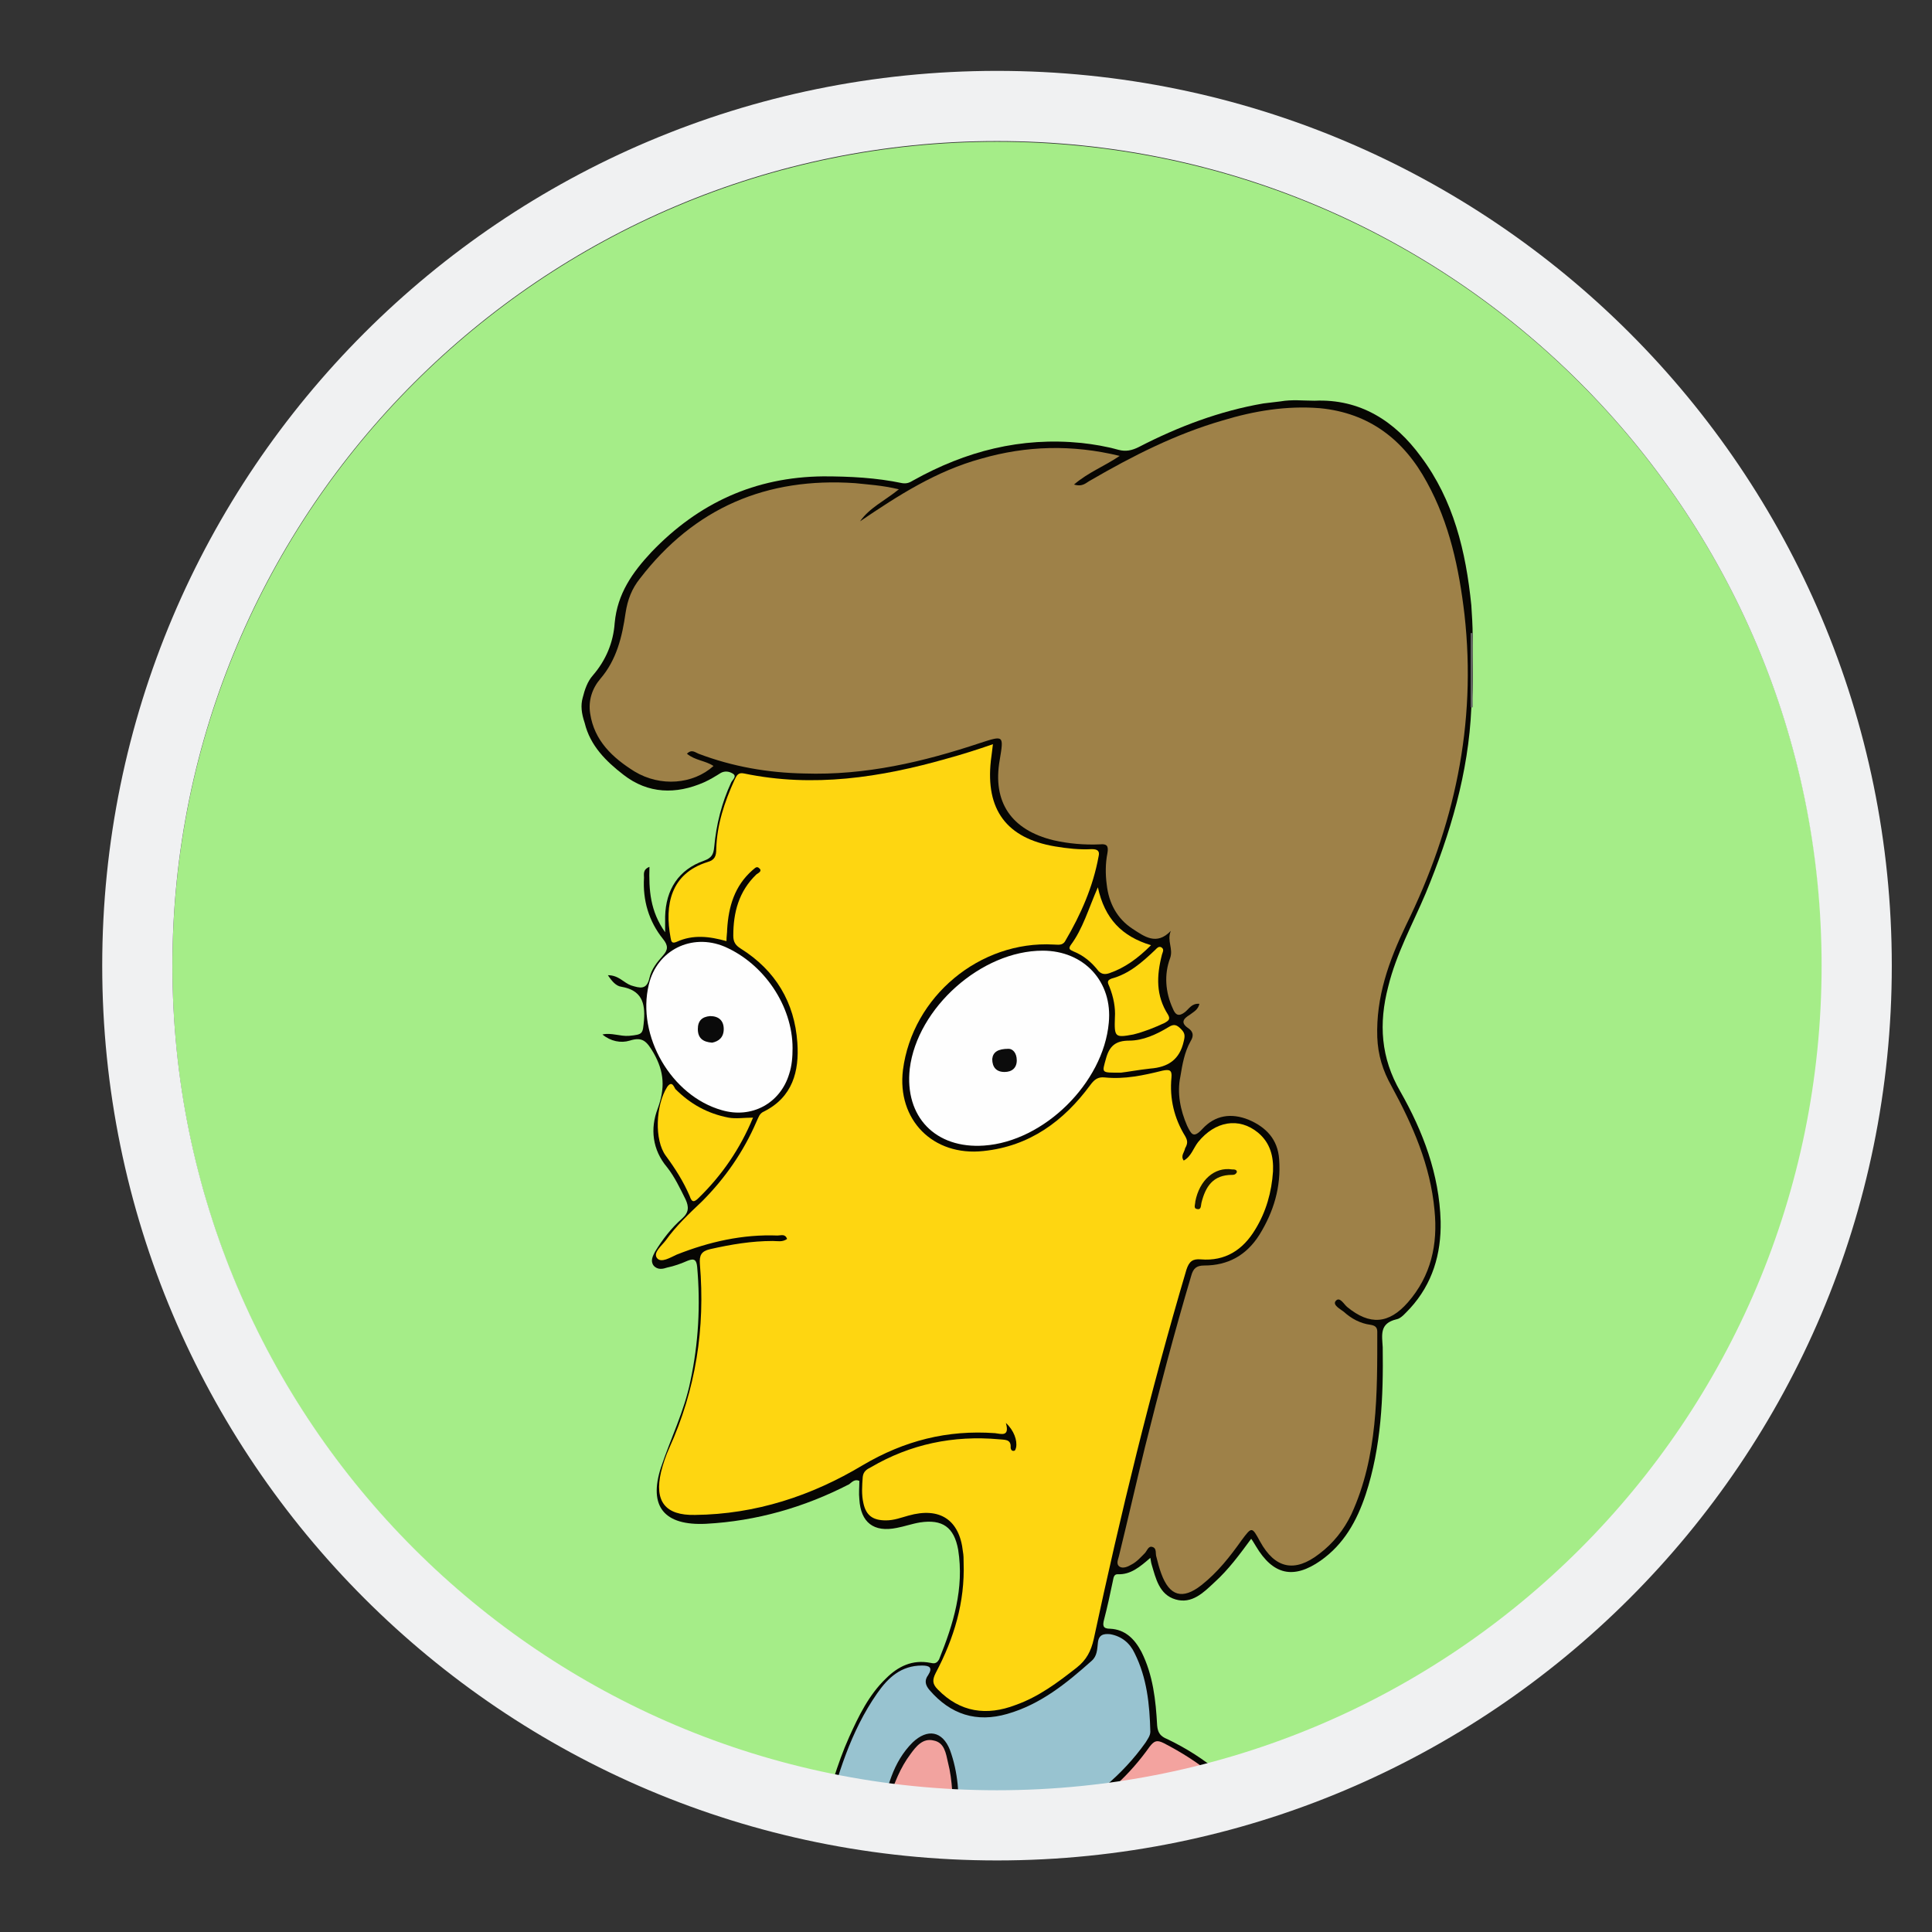 <?xml version="1.0" encoding="utf-8"?>
<!-- Generator: Adobe Illustrator 17.1.0, SVG Export Plug-In . SVG Version: 6.00 Build 0)  -->
<!DOCTYPE svg PUBLIC "-//W3C//DTD SVG 1.0//EN" "http://www.w3.org/TR/2001/REC-SVG-20010904/DTD/svg10.dtd">
<svg version="1.0" xmlns:x="http://ns.adobe.com/Extensibility/1.0/" xmlns:i="http://ns.adobe.com/AdobeIllustrator/10.0/" xmlns:graph="http://ns.adobe.com/Graphs/1.0/"
	 xmlns="http://www.w3.org/2000/svg" xmlns:xlink="http://www.w3.org/1999/xlink" x="0px" y="0px" viewBox="0 0 283.5 283.5"
	 enable-background="new 0 0 283.5 283.5" xml:space="preserve">
<rect x="0" y="0" width="283.5" height="283.5" fill="#333333" stroke="none"/>
<g id="Calque_2">
	<path fill="#A5ED88" d="M146.3,20.8c-66.8,0-121,54.2-121,121c0,63.7,49.2,115.9,111.8,120.7c4,0.1,8.1,0.2,12.1,0.3
		c65.5-1.5,118.2-55.1,118.2-121C267.3,74.9,213.1,20.8,146.3,20.8z"/>
</g>
<g id="Calque_4">
	<g id="CHg5LJ.tif">
	</g>
	<g id="Uct2lt.tif">
		<g>
			<path fill="#070603" d="M85.5,102.4c0.3-1.2,0.7-2.4,1.5-3.3c1.9-2.2,3-4.8,3.2-7.7c0.4-4.3,2.6-7.4,5.4-10.4
				c6.9-7.2,15.2-11,25.2-11.1c3.9,0,7.8,0.2,11.6,1c0.7,0.1,1.1-0.1,1.6-0.4c7.7-4.3,15.8-6.4,24.7-5.5c1.8,0.2,3.6,0.5,5.4,1
				c1.1,0.3,2,0.1,3-0.4c5.8-3,11.9-5.3,18.3-6.4c0.8-0.1,1.6-0.2,2.5-0.3c1.7-0.3,3.3-0.1,5-0.1c6.7-0.3,11.8,3,15.6,8.2
				c4.8,6.4,6.6,13.9,7.4,21.8c0.1,1.5,0.2,3,0.2,4.6c-0.1,3.5,0.2,7-0.2,10.5c-0.4,9.5-3.1,18.5-6.7,27.2
				c-1.9,4.5-4.3,8.8-5.5,13.7c-1.4,5.4-1.1,10.4,1.8,15.4c3.3,5.8,5.7,12.1,5.9,19c0.1,4.8-1.2,9.2-4.5,12.8
				c-0.6,0.6-1.3,1.5-2,1.6c-2.5,0.6-2.1,2.3-2,4.1c0.1,7.3-0.2,14.6-2.5,21.6c-1.3,3.9-3.2,7.3-6.6,9.7c-4,2.8-7,2.1-9.5-2.1
				c-0.2-0.3-0.4-0.7-0.7-1.1c-1.7,2.3-3.3,4.5-5.4,6.4c-1.6,1.5-3.3,3.2-5.7,2.5c-2.4-0.7-2.9-3.1-3.5-5.1c-0.1-0.3-0.1-0.5-0.2-1
				c-1.5,1.3-2.9,2.5-4.8,2.4c-0.6,0-0.6,0.6-0.7,1c-0.4,1.9-0.8,3.8-1.3,5.7c-0.2,0.8-0.2,1.3,0.9,1.3c2.2,0.1,3.6,1.5,4.6,3.4
				c1.7,3.4,2.1,7.1,2.3,10.8c0.1,1.1,0.5,1.6,1.5,2c5.6,2.7,10.3,6.5,13.6,11.9c-0.4,0-0.7,0-1.1,0c-1.6-1.3-2.7-3.1-4.2-4.5
				c-2.4-2.4-5.3-4.3-8.2-6c-1.2-0.7-1.9-0.4-2.6,0.6c-2.1,3-4.8,5.5-7.7,7.7c-1.2,0.9-2.4,1.7-3.8,2.2c-0.7,0-1.4,0-2.1,0
				c0-0.9,0.8-1.1,1.4-1.4c4.2-2.4,7.6-5.6,10.7-9.3c1-1.2,1.4-2.4,1.2-3.9c-0.3-2.7-0.6-5.4-1.5-7.9c-0.6-1.7-1.5-3.2-3.3-3.9
				c-1-0.4-1.8-0.3-2,1c-0.2,1.6-1.1,2.7-2.2,3.7c-2.5,2.1-5.1,4.1-8.1,5.6c-2.7,1.3-5.5,1.8-8.4,1.5c-3-0.4-5.3-2.1-7.1-4.5
				c-0.3-0.5-0.4-1-0.2-1.5c0.5-1.3-0.3-1.4-1.3-1.3c-1.3,0.2-2.3,0.9-3.2,1.7c-2.6,2.3-4.1,5.4-5.5,8.5c-1.4,3.2-2.5,6.6-3.4,10
				c-0.2,0.7-0.3,1.4-0.9,1.9c-0.4,0-0.7,0-1.1,0c1.4-4.1,2.5-8.4,4.3-12.4c1.4-3.1,2.9-6.2,5.4-8.6c1.8-1.8,3.9-2.8,6.5-2.3
				c0.5,0.1,0.9,0.2,1.3-0.5c2.1-5.2,3.7-10.4,2.8-16.1c-0.6-3.3-2.3-4.5-5.6-4c-1.2,0.2-2.3,0.6-3.4,0.8c-3.4,0.7-5.3-0.8-5.5-4.2
				c-0.1-0.9,0-1.8,0-2.7c-0.7-0.3-1.1,0.2-1.5,0.5c-6.6,3.4-13.6,5.4-21,5.8c-6.1,0.3-8.5-2.5-6.6-8.3c1.4-4.2,3.4-8.2,4.3-12.6
				c1.2-5.6,1.5-11.2,1-16.8c-0.1-1-0.4-1.3-1.4-0.9c-0.9,0.4-2,0.8-3,1c-0.6,0.2-1.4,0.4-2-0.3c-0.5-0.7-0.1-1.4,0.2-2
				c1.1-1.8,2.4-3.5,4-4.9c1-0.9,1-1.7,0.5-2.8c-0.8-1.6-1.6-3.3-2.7-4.7c-2.2-2.6-2.5-5.7-1.4-8.6c1.1-3,1-5.4-0.6-8.2
				c-1-1.7-1.6-2.4-3.5-1.8c-1.3,0.4-2.8,0.1-4-0.9c1.3-0.3,2.6,0.3,3.9,0.2c2.1-0.2,2-0.3,2.2-2.3c0.2-2.6-0.4-4.4-3.3-4.9
				c-0.8-0.1-1.4-0.8-2-1.7c1.6,0,2.3,1.1,3.4,1.5c1.3,0.4,2.3,0.7,2.7-1.1c0.3-1.3,1.1-2.3,2-3.3c0.7-0.8,0.8-1.4,0-2.4
				c-2.1-2.6-3-5.7-2.8-9c0-0.5-0.2-1.2,0.8-1.6c-0.1,3.4,0.1,6.5,2.3,9.6c0-1,0-1.7,0-2.3c0.1-4,2-6.9,5.7-8.2
				c1.1-0.4,1.4-0.9,1.5-2c0.3-3.3,1.1-6.5,2.5-9.5c0.2-0.4,0.9-0.9,0.2-1.3c-0.5-0.3-1.1-0.4-1.7-0.1c-0.8,0.5-1.6,1-2.5,1.4
				c-4.1,1.8-8.2,1.7-11.8-1.1c-2.6-2-4.9-4.3-5.7-7.6C85.3,104.6,85.2,103.5,85.5,102.4z"/>
			<path fill="#98C3D0" d="M121.2,267c1.7-6.5,3.6-12.9,7.5-18.5c1.6-2.3,3.5-4.1,6.6-4.1c1.1,0,1.6,0.3,0.9,1.4
				c-0.6,0.8-0.4,1.5,0.2,2.2c3.1,3.6,6.9,4.8,11.4,3.5c4.9-1.4,8.7-4.5,12.4-7.8c0.8-0.7,0.8-1.7,0.9-2.6c0.1-1.2,0.8-1.4,1.8-1.3
				c1.7,0.3,2.9,1.3,3.6,2.8c1.8,3.6,2.2,7.5,2.3,11.5c0,0.6-0.4,1.1-0.7,1.6c-3.4,4.8-7.9,8.4-13.1,11.3c-4.8,0-9.7,0-14.5,0
				c-0.7-0.7-0.4-1.7-0.4-2.5c0-2.3-0.2-4.6-0.9-6.8c-0.4-1.2-0.8-2.7-2.3-2.8c-1.5-0.2-2.6,0.8-3.5,2c-1.1,1.5-2.1,3-2.5,4.8
				c-0.7,2.8-2.6,4.3-5.1,5.3C124.2,267,122.7,267,121.2,267z"/>
			<path fill="#F3A39F" d="M157.2,267c0.1-0.4,0.4-0.5,0.7-0.7c4.3-2.6,7.9-5.9,10.8-10c0.7-0.9,1.1-1,2.1-0.5
				c5.2,2.7,9.7,6.1,12.8,11.2C174.8,267,166,267,157.2,267z"/>
			<path fill="#F2A39F" d="M139.9,267c-1.2,0-2.4,0-3.5,0c-1.7-1-3.1-2.6-5.3-2.5c-0.7,0-0.9-0.6-0.7-1.3c0.8-2.7,1.9-5.2,3.9-7.2
				c1.8-1.7,3.8-1.4,4.6,0.9C140.1,260.1,140.7,263.5,139.9,267z"/>
			<path fill="#0C0B0B" d="M139.9,267c-0.1-2.8-0.1-5.7-0.8-8.4c-0.3-1.3-0.5-2.9-2.1-3.2c-1.6-0.4-2.6,0.9-3.4,2
				c-1.5,2-2.4,4.3-3.2,6.8c2.7-0.4,4.6,0.7,6,2.8c-0.4,0-0.7,0-1.1,0c-2.7-2-5.4-1.5-8.1,0c-0.5,0-0.9,0-1.4,0
				c0.2-0.2,0.5-0.6,0.8-0.7c2.6-1,3.4-3.3,4.2-5.6c0.7-1.9,1.7-3.6,3.1-5c2.2-2.1,4.4-1.7,5.5,1.1c1.2,3.3,1.4,6.7,1.2,10.2
				C140.3,267,140.1,267,139.9,267z"/>
			<path fill="#96C0CC" d="M127.2,267c3-2.6,5.7-2.6,8.1,0C132.6,267,129.9,267,127.2,267z"/>
			<path fill="#626363" d="M215.8,92.9c0.1,0,0.2,0,0.3,0c0,3.6,0,7.3,0,10.9c-0.1,0-0.2,0-0.3,0C215.8,100.2,215.8,96.6,215.8,92.9
				z"/>
			<path fill="#9E8148" d="M131.9,71.8c-2.1,1.7-4.3,2.7-5.7,4.7c5.6-3.8,11.2-7.4,17.8-9.2c6.6-1.9,13.3-2.1,20.3-0.4
				c-2.2,1.5-4.6,2.4-6.7,4.2c1.3,0.4,1.8-0.3,2.4-0.6c6.2-3.6,12.5-6.8,19.4-8.8c4.6-1.4,9.4-2.2,14.3-1.8
				c7.2,0.7,12.3,4.6,15.7,10.9c3.3,6,4.7,12.6,5.5,19.4c1.8,16.1-1.5,31.2-8.6,45.6c-2.5,5.2-4.4,10.5-4.2,16.4
				c0.1,2.6,0.8,4.9,2.1,7.2c3.1,5.7,5.7,11.6,6.3,18.2c0.5,5-0.5,9.6-3.9,13.5c-2.8,3.2-5.6,3.4-8.9,0.7c-0.5-0.4-1.1-1.6-1.7-0.9
				c-0.5,0.6,0.7,1.2,1.2,1.6c1.1,1,2.4,1.7,3.9,1.9c0.6,0.1,1,0.3,1,1c0,9.1,0.1,18.3-3.8,26.8c-1.1,2.3-2.7,4.3-4.7,5.8
				c-3.6,2.8-6.5,2.2-8.7-1.8c-1.2-2.2-1.2-2.2-2.7-0.2c-1.7,2.4-3.5,4.7-5.9,6.6c-2.8,2.2-4.7,1.6-5.9-1.7
				c-0.3-0.8-0.5-1.6-0.7-2.4c-0.2-0.5,0.1-1.3-0.6-1.5c-0.6-0.2-0.8,0.6-1.1,0.9c-0.6,0.6-1.2,1.3-2,1.7c-0.5,0.3-1.2,0.6-1.7,0.3
				c-0.6-0.4-0.2-1.1-0.1-1.6c1.3-5.3,2.5-10.6,3.8-15.9c2.1-8.4,4.3-16.8,6.8-25.2c0.3-1.1,0.8-1.5,1.9-1.5c3.5,0,6.2-1.5,8.1-4.5
				c2.1-3.4,3.2-7,2.9-11.1c-0.2-2.9-1.9-4.7-4.5-5.8c-2.5-1-4.9-0.7-6.8,1.4c-1.3,1.4-1.6,0.7-2.2-0.5c-1-2.3-1.5-4.8-1-7.2
				c0.3-1.8,0.6-3.6,1.5-5.2c0.5-0.8,0.4-1.4-0.3-1.9c-1.2-0.8-0.8-1.4,0.2-2c0.5-0.4,1.2-0.7,1.4-1.6c-1.1-0.1-1.5,0.7-2.1,1.2
				c-0.9,0.7-1.4,0.5-1.8-0.5c-1.1-2.4-1.3-5-0.4-7.4c0.5-1.4-0.5-2.5,0.1-4c-2.1,2.2-3.9,0.8-5.6-0.3c-2.3-1.5-3.5-3.8-3.8-6.5
				c-0.2-1.5-0.2-3.1,0.1-4.6c0.2-1.1-0.1-1.4-1.1-1.3c-2.3,0.1-4.6-0.1-6.8-0.6c-6.2-1.5-9-5.6-7.9-11.8c0.6-3.6,0.6-3.6-2.8-2.5
				c-8.4,2.8-16.9,4.8-25.9,4.5c-5.3-0.1-10.5-1-15.5-2.9c-0.5-0.2-1-0.7-1.7,0c1.2,1,2.7,1,3.9,1.8c-3,2.7-7.8,3.1-11.6,0.8
				c-3.2-2-5.9-4.5-6.5-8.5c-0.3-1.9,0.3-3.7,1.5-5.1c2.4-2.8,3.2-6.2,3.7-9.7c0.3-1.9,0.9-3.5,2.1-5c8-10.4,18.6-14.9,31.6-14
				C127.3,71.1,129.4,71.2,131.9,71.8z"/>
			<path fill="#FED611" d="M173.7,170.3c1.1-0.6,1.4-1.8,2.1-2.7c2.5-3.1,6-3.7,8.8-1.4c1.8,1.5,2.3,3.5,2.2,5.7
				c-0.2,3-1,5.9-2.6,8.5c-1.8,3-4.4,4.7-8,4.4c-1.2-0.1-1.7,0.3-2.1,1.5c-5.3,17.9-9.7,36-13.6,54.2c-0.4,1.8-1.1,3.1-2.5,4.2
				c-2.8,2.2-5.6,4.3-9,5.5c-4.2,1.6-8.1,1.1-11.4-2.3c-0.8-0.8-0.8-1.4-0.3-2.4c2.7-5.1,4.3-10.4,4.1-16.2c0-0.5,0-1.1-0.1-1.6
				c-0.5-4.7-3.4-6.6-8-5.3c-1.1,0.3-2.1,0.7-3.3,0.7c-1.9,0-2.9-0.7-3.3-2.5c-0.3-1.3-0.2-2.6-0.1-3.9c0.1-0.8,0.6-1.1,1.2-1.4
				c5.8-3.4,12.1-4.7,18.8-4.1c0.7,0.1,1.8-0.1,1.7,1.2c0,0.2,0.1,0.5,0.4,0.5c0.3,0,0.3-0.2,0.4-0.5c0.2-1-0.3-2.5-1.5-3.6
				c0.6,2.1-0.7,1.6-1.6,1.5c-7-0.5-13.3,1.1-19.4,4.7c-7.5,4.5-15.7,7.2-24.6,7.3c-4.4,0.1-6-2-5-6.3c0.3-1.2,0.7-2.4,1.2-3.5
				c3.9-8.6,5.3-17.6,4.5-27c-0.1-1.3,0.2-1.9,1.5-2.2c3.1-0.7,6.1-1.2,9.2-1.2c0.7,0,1.4,0.2,2.1-0.3c-0.3-0.8-0.9-0.5-1.4-0.5
				c-5.1-0.2-10,0.9-14.8,2.8c-0.9,0.4-2.3,1.3-2.9,0.5c-0.6-0.8,0.7-1.8,1.3-2.6c1.5-2.1,3.4-3.9,5.3-5.7c3.4-3.4,6.1-7.3,8-11.7
				c0.3-0.6,0.4-1.2,1.1-1.5c4.2-2.1,5.2-5.9,4.9-10.1c-0.4-5.9-3.2-10.6-8.3-13.8c-0.8-0.5-1.1-1-1.1-1.9c0-3.4,0.8-6.5,3.4-9
				c0.3-0.2,0.9-0.5,0.4-0.9c-0.4-0.4-0.7,0.1-1,0.3c-2.6,2.3-3.5,5.3-3.7,8.7c0,0.5-0.1,1-0.1,1.7c-2.5-0.7-4.9-1-7.3,0.1
				c-0.7,0.3-0.8,0-0.9-0.6c-0.9-4.8,0-9.4,5.4-11.1c1.1-0.3,1.3-0.9,1.3-1.9c0.1-3.6,1.2-6.9,2.7-10.2c0.3-0.6,0.5-1.1,1.4-0.9
				c10.1,2.1,20,0.6,29.8-2.2c2.2-0.6,4.4-1.3,6.7-2.1c-0.1,0.9-0.2,1.6-0.3,2.4c-0.8,7.2,2.3,11.4,9.4,12.6
				c1.8,0.3,3.6,0.5,5.4,0.4c0.9,0,1.2,0.3,1,1.1c-0.8,4.4-2.6,8.5-4.9,12.4c-0.4,0.7-1.1,0.5-1.7,0.5c-10.8-0.6-20.7,7.6-22.1,18.4
				c-0.9,7.3,4.4,12.7,11.8,11.9c6.8-0.7,11.8-4.4,15.7-9.7c0.6-0.8,1.1-1.2,2.1-1.1c2.9,0.3,5.7-0.3,8.5-1c1-0.2,1.4-0.1,1.3,1
				c-0.3,3.1,0.4,6,2,8.6c0.4,0.7,0.4,1.1,0,1.8C173.8,169.1,173.2,169.6,173.7,170.3z"/>
			<path fill="#FEFEFE" d="M153,139.5c6.1,0,10.3,4.6,9.7,10.6c-0.8,8.8-9.5,17.4-18.3,18c-7.1,0.5-11.7-4.2-10.9-11.3
				C134.6,147.9,144,139.5,153,139.5z"/>
			<path fill="#FEFEFE" d="M116.3,153.8c0,1.3-0.1,2.6-0.5,3.8c-1.3,4.3-5.5,6.6-9.9,5.3c-7.4-2.1-12.5-10.9-10.7-18.4
				c1.2-5.1,6.3-7.6,11.1-5.6C112.1,141.4,116.3,147.6,116.3,153.8z"/>
			<path fill="#FED611" d="M110.5,164c-1.9,4.6-4.6,8.5-8,11.8c-0.7,0.7-1,0.6-1.3-0.3c-0.9-2.1-2.1-4-3.5-5.9
				c-1.7-2.3-1.5-7.4,0.2-10.1c0.7-1,1,0,1.2,0.3c2.2,2.2,4.7,3.6,7.8,4.2C108,164.2,109.2,164,110.5,164z"/>
			<path fill="#FDD611" d="M163.6,149.3c0.1-1.4-0.2-3-0.8-4.5c-0.2-0.5-0.5-0.9,0.3-1.2c2.6-0.7,4.5-2.4,6.4-4.2
				c0.2-0.2,0.5-0.6,0.9-0.4c0.5,0.3,0.2,0.7,0.1,1.1c-0.8,3.1-0.9,6,0.9,8.8c0.4,0.7,0,0.9-0.5,1.2c-1.5,0.7-3,1.3-4.6,1.7
				C163.6,152.3,163.5,152.2,163.6,149.3z"/>
			<path fill="#FDD511" d="M168.9,138.7c-1.9,1.9-3.8,3.3-6.1,4.1c-0.6,0.2-1.1,0.2-1.6-0.3c-1-1.3-2.2-2.3-3.7-2.9
				c-0.4-0.2-0.8-0.3-0.4-0.9c1.8-2.4,2.6-5.3,4-8.5C162.1,134.8,164.6,137.4,168.9,138.7z"/>
			<path fill="#FDD511" d="M164.5,157.4c-3,0-2.8,0.1-2.2-2.1c0.5-1.8,1.4-2.6,3.4-2.6c2,0,4-0.9,5.8-2c0.8-0.5,1.2-0.3,1.8,0.3
				c0.6,0.6,0.6,1,0.4,1.8c-0.6,2.7-2.3,3.8-4.9,4C167,157,165.4,157.3,164.5,157.4z"/>
			<path fill="#191501" d="M181.5,172c-0.2,0.4-0.5,0.4-0.7,0.4c-2.8,0-3.9,1.7-4.5,4.1c-0.1,0.4,0,1.1-0.7,0.9
				c-0.5-0.1-0.2-0.7-0.2-1.1c0.6-3.1,2.8-5.1,5.4-4.7C181.1,171.6,181.5,171.6,181.5,172z"/>
			<path fill="#0C0C0C" d="M148,153.9c0.6,0,1.2,0.6,1.2,1.7c0,1.1-0.7,1.7-1.8,1.7c-1.2,0-1.8-0.7-1.8-1.9
				C145.7,154.4,146.4,153.9,148,153.9z"/>
			<path fill="#0A0A0A" d="M104.5,153c-1.4-0.1-2.1-0.7-2.1-2c0-1.2,0.6-1.8,1.8-1.9c1.3,0,2,0.7,2,1.9
				C106.2,152.2,105.5,152.8,104.5,153z"/>
		</g>
	</g>
</g>
<g id="Calque_3">
	<path fill="#F0F1F2" d="M146.3,10.4C73.8,10.4,15,69.2,15,141.7S73.8,273,146.3,273s131.3-58.8,131.3-131.3S218.8,10.4,146.3,10.4z
		 M146.3,262.7c-66.8,0-121-54.2-121-121s54.2-121,121-121s121,54.2,121,121S213.2,262.7,146.3,262.7z"/>
</g>
</svg>
